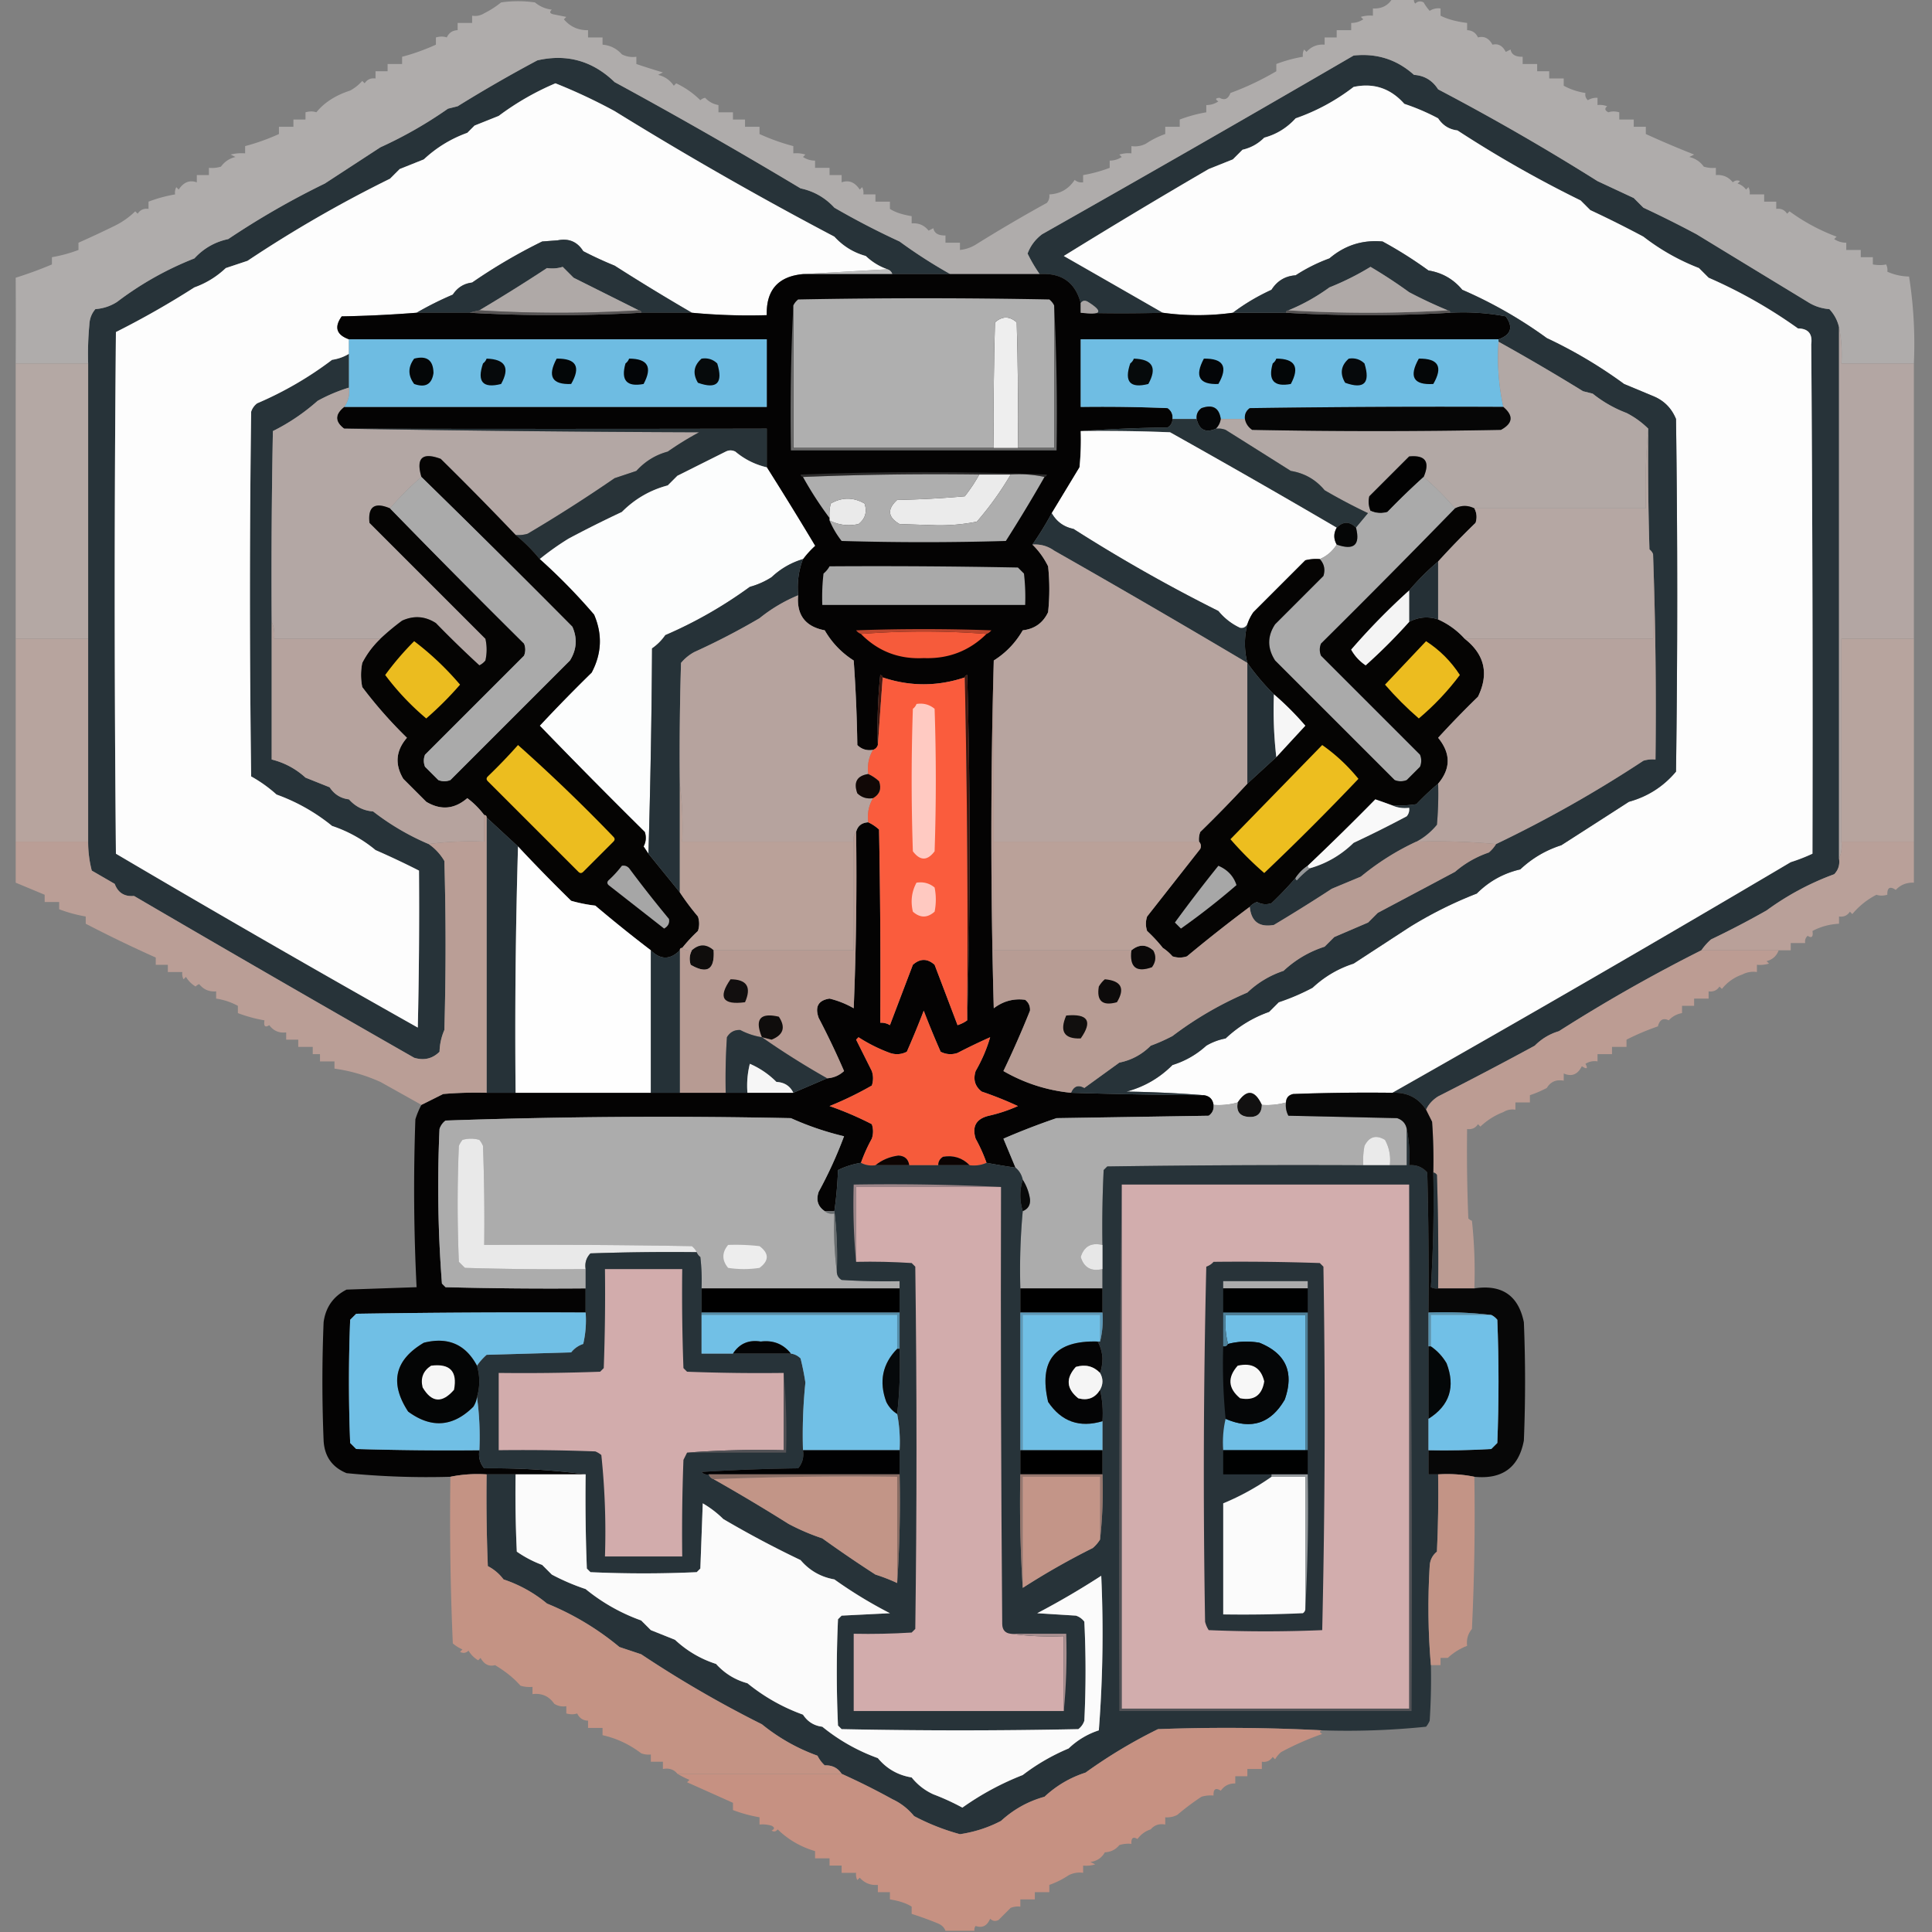 <?xml version="1.0" encoding="UTF-8"?><svg xmlns="http://www.w3.org/2000/svg" width="800" height="800" style="shape-rendering:geometricPrecision;text-rendering:geometricPrecision;image-rendering:optimizeQuality;fill-rule:evenodd;clip-rule:evenodd"><rect width="100%" height="100%" fill="#808080" stroke="none"/><path style="opacity:1" fill="#273339" d="M761.5 135.5v220c.396 2.544-.271 4.711-2 6.5a113.606 113.606 0 0 0-28 15 377.475 377.475 0 0 1-23 12 25.14 25.14 0 0 0-4 4.5 666.895 666.895 0 0 0-59 33.5c-3.81 1.13-7.143 3.13-10 6a1614.434 1614.434 0 0 1-40 21c-2.266 1.426-3.932 3.26-5 5.5-3.238-4.953-7.905-7.286-14-7a10126.277 10126.277 0 0 0 165-95.5 73.86 73.86 0 0 0 9-3.5c.167-70.334 0-140.667-.5-211 .564-4.29-1.269-6.457-5.5-6.5a203.265 203.265 0 0 0-37-21l-4-4a91.311 91.311 0 0 1-23-13 457.332 457.332 0 0 0-22-11l-4-4a483.026 483.026 0 0 1-51-29c-3.415-.406-6.082-2.072-8-5a90.401 90.401 0 0 0-14-6c-5.722-6.435-12.722-8.768-21-7-7.36 5.663-15.36 9.996-24 13-3.619 3.977-7.952 6.644-13 8-2.537 2.546-5.537 4.212-9 5l-4 4-10 4a2551.356 2551.356 0 0 0-60 36 22215.552 22215.552 0 0 1 41 23.5 575.213 575.213 0 0 1-34 0c8.557 1.124 9.557-.376 3-4.5-1.249-.74-2.249-.573-3 .5-2.272-8.582-7.938-12.582-17-12a63.385 63.385 0 0 1-5-8.5c1.175-3.19 3.175-5.857 6-8a12271.425 12271.425 0 0 0 129-74c9.584-1.031 17.918 1.636 25 8 4.302.286 7.635 2.286 10 6a974.743 974.743 0 0 1 66 38l15 7 4 4a457.332 457.332 0 0 1 22 11 29746.604 29746.604 0 0 0 46 28c2.71 1.747 5.71 2.747 9 3 2.04 2.185 3.374 4.685 4 7.5ZM393.5 113.5h-24c-.333-1-1-1.667-2-2-3.333-1.141-6.333-2.974-9-5.5-5.079-1.403-9.412-4.07-13-8a1516.16 1516.16 0 0 1-91-52A228.066 228.066 0 0 0 230 34.5 112.066 112.066 0 0 0 206.5 48l-10 4-3 3c-6.771 2.445-12.771 6.111-18 11l-10 4-4 4a520.666 520.666 0 0 0-59 34l-9 3c-3.796 3.592-8.13 6.259-13 8A361.546 361.546 0 0 1 48 137.5c-.667 72-.667 144 0 216a7214.146 7214.146 0 0 0 125 72c.5-21.664.667-43.331.5-65a340.197 340.197 0 0 0-18-8.5 55.63 55.63 0 0 0-18-10 78.488 78.488 0 0 0-23-13 56.965 56.965 0 0 0-10.5-7.5 5697.651 5697.651 0 0 1 0-151 6.978 6.978 0 0 1 2.5-3.5 146.497 146.497 0 0 0 31-18c2.56-.384 4.894-1.217 7-2.5v14a67.4 67.4 0 0 0-13 5.5c-5.669 5.02-11.836 9.187-18.5 12.5-.5 26.331-.667 52.665-.5 79v57c5.301 1.324 9.968 3.824 14 7.5l10 4c1.918 2.928 4.585 4.594 8 5 2.674 3.012 6.007 4.678 10 5a102.978 102.978 0 0 0 23 13.5c2.639 1.809 4.806 4.142 6.5 7 .667 23.333.667 46.667 0 70-1.232 2.8-1.899 5.8-2 9-2.909 2.894-6.409 3.727-10.5 2.5a13376.247 13376.247 0 0 1-116-67c-3.96.349-6.626-1.317-8-5l-9.5-5.5a47.181 47.181 0 0 1-1.5-12v-198c-.166-5.344 0-10.677.5-16 .093-2.507.926-4.674 2.5-6.5 3.29-.253 6.29-1.253 9-3a133.395 133.395 0 0 1 32-18c3.83-4.163 8.497-6.829 14-8a336.071 336.071 0 0 1 40-23l23-15a175.013 175.013 0 0 0 28-16l4-1a583.354 583.354 0 0 1 33-19c12.235-2.801 22.902.199 32 9a2084.03 2084.03 0 0 1 77 44c5.503 1.17 10.17 3.838 14 8a326.577 326.577 0 0 0 27 14 206.537 206.537 0 0 0 21 13.5Z"/><path style="opacity:1" fill="#afacab" d="M576.5-.5h9a2.429 2.429 0 0 0 .5 2c1.049-1.017 2.216-1.184 3.5-.5a20.495 20.495 0 0 0 2.5 3.5c1.356-.88 2.856-1.214 4.5-1v3c2.822 1.432 6.489 2.432 11 3v3c2.092.061 3.592 1.061 4.5 3 2.537-.677 4.537.323 6 3 2.361-.566 4.194.434 5.5 3l2-1c.35 2.067 2.017 3.067 5 3v3h6v3h5v3h6v3a27.247 27.247 0 0 0 9 3c-.219 1.175.114 2.175 1 3a6.846 6.846 0 0 1 4-1v3a8.435 8.435 0 0 1 4 .5c-1.154.914-.987 1.747.5 2.5 1.299-.466 2.799-.466 4.5 0v3h6v3h5v3a428.986 428.986 0 0 0 20 8.5l-2 1c2.522.61 4.522 1.943 6 4 1.634.493 3.301.66 5 .5v3c2.908-.238 5.242.762 7 3 .951-.826 1.951-.992 3-.5l-1 1a6.977 6.977 0 0 1 3.5 2.5l1-1c.483.948.649 1.948.5 3h6v3h5v3c1.951-.273 3.451.393 4.5 2l1-1c6 4.386 12.5 7.886 19.5 10.5l-1 1c1.525 1.009 3.192 1.509 5 1.5v3h6v3h5v3c2.041.354 3.874.354 5.5 0 .483.948.649 1.948.5 3 2.836 1.276 5.836 1.942 9 2 1.87 11.857 2.536 23.857 2 36h-30c.321-5.195-.013-10.195-1-15-.626-2.815-1.96-5.315-4-7.5-3.29-.253-6.29-1.253-9-3a29746.604 29746.604 0 0 1-46-28 457.332 457.332 0 0 0-22-11l-4-4-15-7a974.743 974.743 0 0 0-66-38c-2.365-3.714-5.698-5.714-10-6-7.082-6.364-15.416-9.031-25-8a12271.425 12271.425 0 0 1-129 74c-2.825 2.143-4.825 4.81-6 8a63.385 63.385 0 0 0 5 8.5h-37a206.537 206.537 0 0 1-21-13.5 326.577 326.577 0 0 1-27-14c-3.83-4.162-8.497-6.83-14-8a2084.03 2084.03 0 0 0-77-44c-9.098-8.801-19.765-11.801-32-9a583.354 583.354 0 0 0-33 19l-4 1a175.013 175.013 0 0 1-28 16l-23 15a336.071 336.071 0 0 0-40 23c-5.503 1.171-10.17 3.837-14 8a133.395 133.395 0 0 0-32 18c-2.71 1.747-5.71 2.747-9 3-1.574 1.826-2.407 3.993-2.5 6.5a128.43 128.43 0 0 0-.5 16h-30c.06-11.983.06-23.816 0-35.5a169.104 169.104 0 0 0 15-5.5v-3a58.967 58.967 0 0 0 11-3v-3a417.79 417.79 0 0 0 15-7 32.686 32.686 0 0 0 8.5-6l1 1c1.049-1.607 2.549-2.273 4.5-2v-3a59.029 59.029 0 0 1 11-3 4.932 4.932 0 0 1 .5-3l1 1c2.015-3.065 4.515-4.065 7.5-3v-3h5v-3c1.7.16 3.366-.007 5-.5 1.478-2.057 3.478-3.39 6-4l-2-1a18.436 18.436 0 0 1 6-.5v-3a87.51 87.51 0 0 0 14-5v-3h6v-3h5v-3c1.701-.466 3.201-.466 4.5 0 3.279-4.047 7.946-7.047 14-9a18.264 18.264 0 0 0 5-4l1 1c1.049-1.607 2.549-2.273 4.5-2v-3h5v-3h6v-3c4.612-1.195 9.279-2.862 14-5v-3c1.701-.466 3.201-.466 4.5 0 .908-1.939 2.408-2.939 4.5-3v-3h6v-3c1.788.285 3.455-.048 5-1a38.767 38.767 0 0 0 7-4.5 49.25 49.25 0 0 1 14 0c2.025 1.677 4.359 2.677 7 3-1.134 1.016-.801 1.683 1 2l5 1-1 1c2.622 3.073 5.955 4.573 10 4.5v3h6v3c3.191.262 5.858 1.596 8 4a9.864 9.864 0 0 0 6 1v3c3.58 1.22 7.247 2.386 11 3.5l-2 1c2.767.678 4.934 2.178 6.5 4.5l1-1c3.769 1.797 7.102 4.13 10 7a3.942 3.942 0 0 1 2-1c1.482 1.612 3.315 2.612 5.5 3v3h6v3h5v3h6v3a87.51 87.51 0 0 0 14 5v3c1.699-.16 3.366.007 5 .5l-1 1c1.525 1.009 3.192 1.509 5 1.5v3h6v3h5v3c2.985-1.065 5.485-.065 7.5 3l1-1c.483.948.649 1.948.5 3h5v3h6v3c2.133 1.386 5.133 2.386 9 3v3c2.908-.238 5.242.762 7 3l2-1c.35 2.067 2.017 3.067 5 3v3h6v3c2.516-.255 4.85-1.089 7-2.5a626.207 626.207 0 0 1 29-17c.837-1.011 1.17-2.178 1-3.5 4.493-.216 7.993-2.216 10.5-6 1.011.837 2.178 1.17 3.5 1v-3a59.031 59.031 0 0 0 11-3v-3c1.808.009 3.475-.491 5-1.5l-1-1a12.935 12.935 0 0 1 5-.5v-3a9.864 9.864 0 0 0 6-1 35.213 35.213 0 0 1 8-4v-3h6v-3a59.031 59.031 0 0 1 11-3v-3c1.808.009 3.475-.491 5-1.5-1.388-.89-1.222-1.39.5-1.5 2.071 1.167 3.571.5 4.5-2 6.434-2.343 12.767-5.343 19-9v-3a59.031 59.031 0 0 1 11-3 4.934 4.934 0 0 1 .5-3l1 1c1.995-2.247 4.495-3.247 7.5-3v-3h5v-3h6v-3c1.808.009 3.475-.491 5-1.5l-1-1a12.936 12.936 0 0 1 5-.5v-3c3.552.188 6.219-1.145 8-4Z"/><path style="opacity:1" fill="#fdfdfd" d="m367.5 111.5-35 2c-10.286.955-15.286 6.622-15 17a249.277 249.277 0 0 1-31-1 884.134 884.134 0 0 1-32-19.5 154.79 154.79 0 0 1-13-6c-2.435-3.89-5.935-5.39-10.5-4.5l-6.5.5a226.438 226.438 0 0 0-29 17c-3.415.406-6.082 2.072-8 5a136.068 136.068 0 0 0-15 7.5 514.115 514.115 0 0 1-31 1.5c-3.203 4.482-2.203 7.648 3 9.5v6c-2.106 1.283-4.44 2.116-7 2.5a146.497 146.497 0 0 1-31 18 6.978 6.978 0 0 0-2.5 3.5 5697.651 5697.651 0 0 0 0 151 56.965 56.965 0 0 1 10.5 7.5 78.488 78.488 0 0 1 23 13 55.63 55.63 0 0 1 18 10 340.197 340.197 0 0 1 18 8.5c.167 21.669 0 43.336-.5 65a7214.146 7214.146 0 0 1-125-72c-.667-72-.667-144 0-216A361.546 361.546 0 0 0 80.5 119c4.87-1.741 9.204-4.408 13-8l9-3a520.666 520.666 0 0 1 59-34l4-4 10-4c5.229-4.889 11.229-8.555 18-11l3-3 10-4A112.066 112.066 0 0 1 230 34.5 228.066 228.066 0 0 1 254.5 46a1516.16 1516.16 0 0 0 91 52c3.588 3.93 7.921 6.597 13 8 2.667 2.526 5.667 4.359 9 5.5ZM576.5 452.5a840.27 840.27 0 0 0-41 .5c-1.926.422-2.926 1.589-3 3.5-3.228.914-6.561 1.247-10 1-2.934-6.245-6.267-6.579-10-1-3.228.914-6.561 1.247-10 1-.333-2.333-1.667-3.667-4-4a506.426 506.426 0 0 0-32-1.5c7.301-1.961 13.634-5.628 19-11 5.243-1.623 9.91-4.289 14-8a24.569 24.569 0 0 1 8-3c5.277-4.963 11.277-8.629 18-11l4-4a90.42 90.42 0 0 0 14-6c4.933-4.604 10.6-7.938 17-10l23-15a169.642 169.642 0 0 1 28-14c5.057-5.063 11.057-8.396 18-10 4.952-4.639 10.619-7.973 17-10 9.313-5.969 18.646-11.969 28-18 7.819-2.16 14.319-6.327 19.5-12.5.667-48.667.667-97.333 0-146-1.859-4.526-5.026-7.692-9.5-9.5-4.04-1.69-8.04-3.357-12-5a193.115 193.115 0 0 0-32-19 182.852 182.852 0 0 0-35-20c-3.671-4.417-8.338-7.083-14-8a171.322 171.322 0 0 0-19-12c-8.302-.757-15.635 1.576-22 7a68.695 68.695 0 0 0-14 7c-4.302.286-7.635 2.286-10 6-5.765 2.632-11.098 5.799-16 9.5a105.651 105.651 0 0 1-29 0 22215.552 22215.552 0 0 0-41-23.5 2551.356 2551.356 0 0 1 60-36l10-4 4-4c3.463-.788 6.463-2.454 9-5 5.048-1.356 9.381-4.023 13-8 8.64-3.004 16.64-7.337 24-13 8.278-1.768 15.278.565 21 7a90.401 90.401 0 0 1 14 6c1.918 2.928 4.585 4.594 8 5a483.026 483.026 0 0 0 51 29l4 4a457.332 457.332 0 0 1 22 11 91.311 91.311 0 0 0 23 13l4 4a203.265 203.265 0 0 1 37 21c4.231.043 6.064 2.21 5.5 6.5.5 70.333.667 140.666.5 211a73.86 73.86 0 0 1-9 3.5 10126.277 10126.277 0 0 1-165 95.5Z"/><path style="opacity:1" fill="#273339" d="M286.5 129.5h-21c0-.667-.333-1-1-1l-27-13.5-4.5-4.5c-2.09.652-4.257.819-6.5.5a722.332 722.332 0 0 1-28 17.5 56.584 56.584 0 0 0-4 1h-22a136.068 136.068 0 0 1 15-7.5c1.918-2.928 4.585-4.594 8-5a226.438 226.438 0 0 1 29-17l6.5-.5c4.565-.89 8.065.61 10.5 4.5a154.79 154.79 0 0 0 13 6 884.134 884.134 0 0 0 32 19.5Z"/><path style="opacity:1" fill="#afa9a7" d="M264.5 128.5c-22 1.333-44 1.333-66 0a722.332 722.332 0 0 0 28-17.5c2.243.319 4.41.152 6.5-.5l4.5 4.5 27 13.5Z"/><path style="opacity:1" fill="#bdbdbd" d="M367.5 111.5c1 .333 1.667 1 2 2h-37l35-2Z"/><path style="opacity:.996" fill="#030202" d="M332.5 113.5h98c9.062-.582 14.728 3.418 17 12v4c11.152.335 22.485.335 34 0a105.651 105.651 0 0 0 29 0h22a578.644 578.644 0 0 0 68 0 94.81 94.81 0 0 1 23 1.5c3.203 4.482 2.203 7.648-3 9.5h-173v28c12.005-.167 24.005 0 36 .5 1.537 1.11 2.203 2.61 2 4.5-.011 1.517-.677 2.684-2 3.5a640.343 640.343 0 0 0-36 1.5 112.97 112.97 0 0 1-.5 15c-3.845 6.361-7.678 12.694-11.5 19a134.761 134.761 0 0 1-8 13c2.625 2.549 4.792 5.549 6.5 9a90.455 90.455 0 0 1 0 19c-2.103 4.434-5.603 6.934-10.5 7.5-2.997 5.189-6.997 9.356-12 12.5a2597.035 2597.035 0 0 0 0 144c3.909-2.966 8.242-4.133 13-3.5 1.444 1.126 2.11 2.626 2 4.5a413.04 413.04 0 0 1-11 25c8.709 5.014 18.043 8.014 28 9a2271.3 2271.3 0 0 0 55 1c2.333.333 3.667 1.667 4 4 .203 1.89-.463 3.39-2 4.5l-63 1a291.782 291.782 0 0 0-22 8.5c1.679 4.021 3.346 8.021 5 12a321.314 321.314 0 0 1-12-2 66.78 66.78 0 0 0-4.5-10c-1.58-5.096.254-8.263 5.5-9.5a63.372 63.372 0 0 0 12-4 149.218 149.218 0 0 0-15-6c-2.787-2.167-3.62-5.001-2.5-8.5 2.615-4.546 4.615-9.213 6-14a249.25 249.25 0 0 0-13.5 6.5c-2.402.814-4.735.647-7-.5a374.483 374.483 0 0 1-7-17 374.483 374.483 0 0 1-7 17c-2.265 1.147-4.598 1.314-7 .5a65.78 65.78 0 0 1-13-6.5l-1 1 6.5 13c.667 2 .667 4 0 6a141.575 141.575 0 0 1-17.5 8.5 136.8 136.8 0 0 1 17.5 7.5c.667 2 .667 4 0 6a66.78 66.78 0 0 0-4.5 10 33.485 33.485 0 0 0-9.5 3 165.187 165.187 0 0 1-1.5 17h-4c-2.832-1.907-3.666-4.573-2.5-8a177.107 177.107 0 0 0 10.5-23 122.375 122.375 0 0 1-22-7.5c-47.75-.99-95.417-.657-143 1a6.978 6.978 0 0 0-2.5 3.5 521.05 521.05 0 0 0 1 64l1.5 1.5c19.33.5 38.664.667 58 .5v10c-31.668-.167-63.335 0-95 .5l-2.5 2.5c-.667 17-.667 34 0 51l2.5 2.5c16.997.5 33.997.667 51 .5-.445 2.865.222 5.365 2 7.5 14.369-.153 28.369.68 42 2.5h-41c-5.195-.321-10.195.013-15 1a338.578 338.578 0 0 1-43-1.5c-5.987-2.462-9.154-6.962-9.5-13.5a600.2 600.2 0 0 1 0-49c.838-6.187 4.004-10.687 9.5-13.5l29-1a810.318 810.318 0 0 1-.5-69.5 33.052 33.052 0 0 1 2.5-6l9-4.5a162.597 162.597 0 0 1 18-.5h127a7454.95 7454.95 0 0 0 14-6c2.679-.173 5.013-1.173 7-3a331.675 331.675 0 0 0-10.5-22c-1.651-4.641-.151-7.307 4.5-8a38.14 38.14 0 0 1 10 4c1-24.324 1.333-48.658 1-73 .629-2.497 2.296-3.83 5-4 1.591.719 3.091 1.719 4.5 3 .5 26.665.667 53.331.5 80a6.846 6.846 0 0 1 4 1c3.155-8.315 6.322-16.648 9.5-25 3-2.667 6-2.667 9 0 3.178 8.352 6.345 16.685 9.5 25 1.526-.494 2.859-1.161 4-2a2561.098 2561.098 0 0 0 0-143c-.607.124-.94.457-1 1-11.39 3.787-22.724 3.787-34 0-.06-.543-.393-.876-1-1a211.151 211.151 0 0 0-1 29c-.333 1-1 1.667-2 2-2.579.417-4.746-.25-6.5-2a613.783 613.783 0 0 0-1.5-35c-5.01-3.177-9.01-7.344-12-12.5-8.035-1.533-11.702-6.367-11-14.5-.485-5.229.182-10.229 2-15a38.88 38.88 0 0 1 5-5.5 1523.087 1523.087 0 0 0-20-32.5v-16c-58.309.122-116.642.122-175 0-3.867-2.913-3.867-5.913 0-9h175v-28h-173c-5.203-1.852-6.203-5.018-3-9.5a514.115 514.115 0 0 0 31-1.5h22a630.782 630.782 0 0 0 71 0h21a249.277 249.277 0 0 0 31 1c-.286-10.378 4.714-16.045 15-17Z"/><path style="opacity:1" fill="#afafaf" d="M436.5 126.5v59h-15c.167-17.337 0-34.67-.5-52-3-2.667-6-2.667-9 0a1351.5 1351.5 0 0 0-.5 52h-83v-59c.453-.958 1.119-1.792 2-2.5 34.667-.667 69.333-.667 104 0 .881.708 1.547 1.542 2 2.5Z"/><path style="opacity:1" fill="#aaa5a4" d="M447.5 129.5v-4c.751-1.073 1.751-1.24 3-.5 6.557 4.124 5.557 5.624-3 4.5Z"/><path style="opacity:1" fill="#575454" d="M198.5 128.5c22 1.333 44 1.333 66 0 .667 0 1 .333 1 1a630.782 630.782 0 0 1-71 0 56.584 56.584 0 0 1 4-1ZM533.5 128.5c22 1.333 44 1.333 66 0 .667 0 1 .333 1 1a578.644 578.644 0 0 1-68 0c0-.667.333-1 1-1Z"/><path style="opacity:1" fill="#273339" d="M498.5 453.5a2271.3 2271.3 0 0 1-55-1c1.138-2.767 2.972-3.434 5.5-2l14.5-10.5c5.009-1.005 9.342-3.339 13-7a74.12 74.12 0 0 0 9-4 146.497 146.497 0 0 1 31-18c4.324-4.11 9.324-7.11 15-9 4.933-4.604 10.6-7.938 17-10l4-4 14-6 4-4 32-17c4.117-3.541 8.784-6.208 14-8a14.698 14.698 0 0 0 3-3.5 515.876 515.876 0 0 0 61-34.5 12.93 12.93 0 0 1 5-.5c.331-28.505-.002-56.838-1-85-.283-.789-.783-1.456-1.5-2-.5-16.663-.667-33.33-.5-50a35.926 35.926 0 0 0-9-6.5 51.42 51.42 0 0 1-14-8l-4-1a887.985 887.985 0 0 0-35-20.5v-1c5.203-1.852 6.203-5.018 3-9.5a94.81 94.81 0 0 0-23-1.5c0-.667-.333-1-1-1a189.117 189.117 0 0 1-16-7.5 202.24 202.24 0 0 0-16-10.5 112.253 112.253 0 0 1-17 8.5c-5.365 3.901-11.031 7.067-17 9.5-.667 0-1 .333-1 1h-22c4.902-3.701 10.235-6.868 16-9.5 2.365-3.714 5.698-5.714 10-6a68.695 68.695 0 0 1 14-7c6.365-5.424 13.698-7.757 22-7a171.322 171.322 0 0 1 19 12c5.662.917 10.329 3.583 14 8a182.852 182.852 0 0 1 35 20 193.115 193.115 0 0 1 32 19c3.96 1.643 7.96 3.31 12 5 4.474 1.808 7.641 4.974 9.5 9.5.667 48.667.667 97.333 0 146-5.181 6.173-11.681 10.34-19.5 12.5a12318.477 12318.477 0 0 1-28 18c-6.381 2.027-12.048 5.361-17 10-6.943 1.604-12.943 4.937-18 10a169.642 169.642 0 0 0-28 14l-23 15c-6.4 2.062-12.067 5.396-17 10a90.42 90.42 0 0 1-14 6l-4 4c-6.723 2.371-12.723 6.037-18 11a24.569 24.569 0 0 0-8 3c-4.09 3.711-8.757 6.377-14 8-5.366 5.372-11.699 9.039-19 11 10.841.17 21.508.67 32 1.5Z"/><path style="opacity:1" fill="#afa9a7" d="M599.5 128.5c-22 1.333-44 1.333-66 0 5.969-2.433 11.635-5.599 17-9.5a112.253 112.253 0 0 0 17-8.5 202.24 202.24 0 0 1 16 10.5 189.117 189.117 0 0 0 16 7.5Z"/><path style="opacity:1" fill="#6ebce2" d="M144.5 140.5h173v28h-175c1.702-2.3 2.368-4.967 2-8v-20Z"/><path style="opacity:1" fill="#6fbde3" d="M620.5 140.5v1c-.595 9.265.072 18.265 2 27a5509.9 5509.9 0 0 0-105 .5c-1.537 1.11-2.203 2.61-2 4.5h-10c-.674-4.651-3.341-6.151-8-4.5-1.537 1.11-2.203 2.61-2 4.5h-10c.203-1.89-.463-3.39-2-4.5a647.854 647.854 0 0 0-36-.5v-28h173Z"/><path style="opacity:1" fill="#040607" d="M171.5 148.5c5.268-1.361 7.934.639 8 6-.693 4.651-3.359 6.151-8 4.5-2.62-3.498-2.62-6.998 0-10.5Z"/><path style="opacity:1" fill="#06090b" d="M201.5 148.5c7.741.238 9.741 3.738 6 10.5-7.575 1.921-10.075-.912-7.5-8.5.717-.544 1.217-1.211 1.5-2Z"/><path style="opacity:1" fill="#030607" d="M230.5 148.5c8.118-.118 10.118 3.382 6 10.5-7.932.326-9.932-3.174-6-10.5Z"/><path style="opacity:1" fill="#030507" d="M260.5 148.5c7.757.003 9.757 3.503 6 10.5-7.005 1.324-9.505-1.51-7.5-8.5.717-.544 1.217-1.211 1.5-2Z"/><path style="opacity:1" fill="#060a0b" d="M290.5 148.5c2.544-.396 4.711.271 6.5 2 2.518 8.15-.149 10.817-8 8-2.271-3.803-1.771-7.137 1.5-10ZM469.5 148.5c7.741.238 9.741 3.738 6 10.5-7.575 1.921-10.075-.912-7.5-8.5.717-.544 1.217-1.211 1.5-2Z"/><path style="opacity:1" fill="#030507" d="M498.5 148.5c8.118-.118 10.118 3.382 6 10.5-7.932.326-9.932-3.174-6-10.5Z"/><path style="opacity:1" fill="#030607" d="M528.5 148.5c7.757.003 9.757 3.503 6 10.5-7.005 1.324-9.505-1.51-7.5-8.5.717-.544 1.217-1.211 1.5-2Z"/><path style="opacity:1" fill="#06090b" d="M558.5 148.5c2.544-.396 4.711.271 6.5 2 2.518 8.15-.149 10.817-8 8-2.271-3.803-1.771-7.137 1.5-10Z"/><path style="opacity:1" fill="#040607" d="M587.5 148.5c8.118-.118 10.118 3.382 6 10.5-8.219.505-10.219-2.995-6-10.5Z"/><path style="opacity:1" fill="#b2a8a5" d="M620.5 141.5a887.985 887.985 0 0 1 35 20.5l4 1a51.42 51.42 0 0 0 14 8 35.926 35.926 0 0 1 9 6.5c-.995 10.821-1.328 21.821-1 33h-71c-2.667-1.333-5.333-1.333-8 0-4-4.667-8.333-9-13-13 2.72-6.313.72-9.146-6-8.5L567 205.5c-.49 2.045-.323 4.045.5 6 0 .667-.333 1-1 1a238.492 238.492 0 0 1-18-9.5c-3.671-4.417-8.338-7.083-14-8a10892.14 10892.14 0 0 0-27-17 8.43 8.43 0 0 0-4-.5c1.1-1.105 1.767-2.438 2-4h10c.359 1.871 1.359 3.371 3 4.5 34.333.667 68.667.667 103 0 4.966-2.693 5.299-5.859 1-9.5-1.928-8.735-2.595-17.735-2-27Z"/><path style="opacity:1" fill="#b3a7a4" d="M144.5 160.5c.368 3.033-.298 5.7-2 8-3.867 3.087-3.867 6.087 0 9 48.832.833 97.832 1.333 147 1.5a129.073 129.073 0 0 0-13 8c-5.048 1.356-9.381 4.023-13 8l-9 3a618.976 618.976 0 0 1-36 23 12.93 12.93 0 0 1-5 .5 1376.221 1376.221 0 0 0-31-31.5c-7.651-2.85-10.318-.35-8 7.5-4.667 4-9 8.333-13 13-6.393-2.719-9.226-.719-8.5 6l48 48c.667 3 .667 6 0 9a7.248 7.248 0 0 1-2.5 2 445.01 445.01 0 0 1-18-17.5c-4.476-2.877-9.143-3.21-14-1a98.521 98.521 0 0 0-9 7.5h-44c.302-2.559-.032-4.893-1-7-.167-26.335 0-52.669.5-79 6.664-3.313 12.831-7.48 18.5-12.5a67.4 67.4 0 0 1 13-5.5Z"/><path style="opacity:1" fill="#040506" d="M505.5 173.5c-.233 1.562-.9 2.895-2 4-4.263 1.868-6.93.535-8-4-.203-1.89.463-3.39 2-4.5 4.659-1.651 7.326-.151 8 4.5Z"/><path style="opacity:1" fill="#060606" d="M622.5 168.5c4.299 3.641 3.966 6.807-1 9.5-34.333.667-68.667.667-103 0-1.641-1.129-2.641-2.629-3-4.5-.203-1.89.463-3.39 2-4.5a5509.9 5509.9 0 0 1 105-.5Z"/><path style="opacity:1" fill="#283439" d="M485.5 173.5h10c1.07 4.535 3.737 5.868 8 4a8.43 8.43 0 0 1 4 .5c8.98 5.636 17.98 11.302 27 17 5.662.917 10.329 3.583 14 8a238.492 238.492 0 0 0 18 9.5l-5 6c-2.667-2.667-5.333-2.667-8 0a4162.965 4162.965 0 0 0-69-39.5 684.346 684.346 0 0 0-37-.5 640.343 640.343 0 0 1 36-1.5c1.323-.816 1.989-1.983 2-3.5Z"/><path style="opacity:1" fill="#283338" d="M142.5 177.5c58.358.122 116.691.122 175 0v16c-4.844-1.129-9.177-3.296-13-6.5-1.333-.667-2.667-.667-4 0l-20 10-4 4c-7.273 1.918-13.607 5.585-19 11a478.277 478.277 0 0 0-22 11 111.955 111.955 0 0 0-12 8.5c-3-3.667-6.333-7-10-10a12.93 12.93 0 0 0 5-.5 618.976 618.976 0 0 0 36-23l9-3c3.619-3.977 7.952-6.644 13-8a129.073 129.073 0 0 1 13-8c-49.168-.167-98.168-.667-147-1.5Z"/><path style="opacity:1" fill="#fdfdfd" d="M447.5 178.5c12.338-.167 24.671 0 37 .5a4162.965 4162.965 0 0 1 69 39.5c-1.333 2.333-1.333 4.667 0 7-1.739 2.743-4.073 4.743-7 6a18.453 18.453 0 0 0-6 .5L519 253.5a19.177 19.177 0 0 0-2.5 5c-.712 1.239-1.712 1.739-3 1.5-3.492-1.624-6.492-3.958-9-7a663.074 663.074 0 0 1-60-34c-3.969-.8-6.969-2.966-9-6.5 3.822-6.306 7.655-12.639 11.5-19 .499-4.989.666-9.989.5-15Z"/><path style="opacity:1" fill="#6a6a6a" d="M328.5 126.5v59h108v-59a900.97 900.97 0 0 1 1 60h-110a900.97 900.97 0 0 1 1-60Z"/><path style="opacity:1" fill="#eee" d="M421.5 185.5h-10c-.167-17.337 0-34.67.5-52 3-2.667 6-2.667 9 0 .5 17.33.667 34.663.5 52Z"/><path style="opacity:1" fill="#fcfdfd" d="M317.5 193.5a1523.087 1523.087 0 0 1 20 32.5 38.88 38.88 0 0 0-5 5.5c-4.925 1.48-9.259 3.98-13 7.5a32.449 32.449 0 0 1-9 4c-10.981 8.007-22.648 14.674-35 20-1.5 2.167-3.333 4-5.5 5.5a3596.397 3596.397 0 0 1-1.5 85 185.977 185.977 0 0 0-2-3c1.02-1.932 1.187-3.932.5-6a2704.44 2704.44 0 0 1-43.5-44 667.23 667.23 0 0 1 21.5-22c4.171-7.871 4.504-15.871 1-24a244.438 244.438 0 0 0-22.5-23 111.955 111.955 0 0 1 12-8.5 478.277 478.277 0 0 1 22-11c5.393-5.415 11.727-9.082 19-11l4-4 20-10c1.333-.667 2.667-.667 4 0 3.823 3.204 8.156 5.371 13 6.5Z"/><path style="opacity:1" fill="#050403" d="M213.5 221.5c3.667 3 7 6.333 10 10a244.438 244.438 0 0 1 22.5 23c3.504 8.129 3.171 16.129-1 24a667.23 667.23 0 0 0-21.5 22 2704.44 2704.44 0 0 0 43.5 44c.687 2.068.52 4.068-.5 6a185.977 185.977 0 0 1 2 3l13 16a105.353 105.353 0 0 0 7.5 10c.667 2 .667 4 0 6a63.707 63.707 0 0 0-6.5 7c-.667 0-1 .333-1 1-4 4-8 4-12 0a573.94 573.94 0 0 1-23-18.5 62.644 62.644 0 0 1-10-2 696.251 696.251 0 0 1-22-22.5c-4.307-3.972-8.641-7.972-13-12 0-.667-.333-1-1-1a34.807 34.807 0 0 0-7-7c-5.319 4.594-10.985 5.094-17 1.5l-9.5-9.5c-3.594-6.015-3.094-11.681 1.5-17a183.39 183.39 0 0 1-18.5-21 25.238 25.238 0 0 1 0-10 37.037 37.037 0 0 1 7.5-10 98.521 98.521 0 0 1 9-7.5c4.857-2.21 9.524-1.877 14 1a445.01 445.01 0 0 0 18 17.5 7.248 7.248 0 0 0 2.5-2c.667-3 .667-6 0-9l-48-48c-.726-6.719 2.107-8.719 8.5-6a4382.789 4382.789 0 0 0 55.5 56c.667 1.667.667 3.333 0 5l-41 41c-.667 1.667-.667 3.333 0 5l5.5 5.5c1.667.667 3.333.667 5 0l49.5-49.5c2.814-4.506 3.147-9.173 1-14a5473.064 5473.064 0 0 0-62.5-62c-2.318-7.85.349-10.35 8-7.5a1376.221 1376.221 0 0 1 31 31.5Z"/><path style="opacity:1" fill="#020202" d="M589.5 197.5a305.702 305.702 0 0 0-15 14.5c-2.429.703-4.762.537-7-.5-.823-1.955-.99-3.955-.5-6l16.5-16.5c6.72-.646 8.72 2.187 6 8.5Z"/><path style="opacity:1" fill="#2d2c2c" d="M432.5 197.5c-4.47-.986-9.137-1.319-14-1h-13c-24.506-.331-48.839.002-73 1-.543-.06-.876-.393-1-1 34-1.333 68-1.333 102 0-.124.607-.457.94-1 1Z"/><path style="opacity:1" fill="#aeaeae" d="M405.5 196.5a67.904 67.904 0 0 1-6 9 394.281 394.281 0 0 1-28 1.5c-4.229 3.843-3.895 7.177 1 10l15 .5a77.54 77.54 0 0 0 17-1.5 130.807 130.807 0 0 0 14-19.5c4.863-.319 9.53.014 14 1a633.944 633.944 0 0 1-16 26.5c-22.667.667-45.333.667-68 0a36.427 36.427 0 0 1-5-8.5c3.738 1.917 7.738 2.417 12 1.5 2.787-2.167 3.62-5.001 2.5-8.5-4.667-2.667-9.333-2.667-14 0a18.453 18.453 0 0 0-.5 6 148.44 148.44 0 0 1-11-17 1332.468 1332.468 0 0 1 73-1Z"/><path style="opacity:1" fill="#ebebeb" d="M405.5 196.5h13a130.807 130.807 0 0 1-14 19.5 77.54 77.54 0 0 1-17 1.5l-15-.5c-4.895-2.823-5.229-6.157-1-10a394.281 394.281 0 0 0 28-1.5 67.904 67.904 0 0 0 6-9Z"/><path style="opacity:1" fill="#aaa" d="M174.5 197.5a5473.064 5473.064 0 0 1 62.5 62c2.147 4.827 1.814 9.494-1 14L186.5 323c-1.667.667-3.333.667-5 0l-5.5-5.5c-.667-1.667-.667-3.333 0-5l41-41c.667-1.667.667-3.333 0-5a4382.789 4382.789 0 0 1-55.5-56c4-4.667 8.333-9 13-13ZM589.5 197.5c4.667 4 9 8.333 13 13a4382.789 4382.789 0 0 1-55.5 56c-.667 1.667-.667 3.333 0 5l41 41c.667 1.667.667 3.333 0 5l-5.5 5.5c-1.667.667-3.333.667-5 0L528 273.5c-3.265-5.067-3.265-10.067 0-15l20-20c.833-2.671.333-5.004-1.5-7 2.927-1.257 5.261-3.257 7-6 7.152 2.509 9.819.176 8-7l5-6c.667 0 1-.333 1-1 2.238 1.037 4.571 1.203 7 .5a305.702 305.702 0 0 1 15-14.5Z"/><path style="opacity:1" fill="#eaeaea" d="M343.5 215.5v-1a18.453 18.453 0 0 1 .5-6c4.667-2.667 9.333-2.667 14 0 1.12 3.499.287 6.333-2.5 8.5-4.262.917-8.262.417-12-1.5Z"/><path style="opacity:1" fill="#050403" d="M610.5 210.5c1.011 1.902 1.178 3.902.5 6a348.625 348.625 0 0 0-15.5 16 102.102 102.102 0 0 0-12 12 277.622 277.622 0 0 0-24 24.5c1.463 2.631 3.463 4.798 6 6.5a229.508 229.508 0 0 0 18-18c3.892-2.034 7.892-2.367 12-1a32.647 32.647 0 0 1 11 8c8.285 6.514 10.119 14.514 5.5 24a395.674 395.674 0 0 0-16.5 17c5.273 6.438 5.273 12.771 0 19a107.125 107.125 0 0 0-9 8.5c-3.317.498-6.65.665-10 .5a276.35 276.35 0 0 0-7-2.5 1084.999 1084.999 0 0 1-28 27.5c-2 1.333-3.667 3-5 5a146.475 146.475 0 0 1-10 10.5c-2.068.687-4.068.52-6-.5-1.239.442-2.239 1.109-3 2a630.73 630.73 0 0 0-26 20.5c-2 .667-4 .667-6 0a19.552 19.552 0 0 0-4-3.5 63.707 63.707 0 0 0-6.5-7c-.667-2-.667-4 0-6l22-28c.47-1.077.303-2.077-.5-3a8.43 8.43 0 0 1 .5-4 548.441 548.441 0 0 0 19.5-20c4.026-3.695 8.026-7.362 12-11 3.978-4.313 7.978-8.646 12-13a119.617 119.617 0 0 0-13-13 100.329 100.329 0 0 1-11-13c-1.333-5.333-1.333-10.667 0-16a19.177 19.177 0 0 1 2.5-5l21.5-21.5a18.453 18.453 0 0 1 6-.5c1.833 1.996 2.333 4.329 1.5 7l-20 20c-3.265 4.933-3.265 9.933 0 15l49.5 49.5c1.667.667 3.333.667 5 0l5.5-5.5c.667-1.667.667-3.333 0-5l-41-41c-.667-1.667-.667-3.333 0-5a4382.789 4382.789 0 0 0 55.5-56c2.667-1.333 5.333-1.333 8 0Z"/><path style="opacity:1" fill="#273339" d="M435.5 212.5c2.031 3.534 5.031 5.7 9 6.5a663.074 663.074 0 0 0 60 34c2.508 3.042 5.508 5.376 9 7 1.288.239 2.288-.261 3-1.5-1.333 5.333-1.333 10.667 0 16a4773.335 4773.335 0 0 0-80-46.5c-2.671-1.903-5.671-2.736-9-2.5a134.761 134.761 0 0 0 8-13Z"/><path style="opacity:1" fill="#050606" d="M561.5 218.5c1.819 7.176-.848 9.509-8 7-1.333-2.333-1.333-4.667 0-7 2.667-2.667 5.333-2.667 8 0Z"/><path style="opacity:1" fill="#263238" d="M332.5 231.5c-1.818 4.771-2.485 9.771-2 15a64.883 64.883 0 0 0-16 9.5 291.997 291.997 0 0 1-27 14 18.778 18.778 0 0 0-5.5 4.5c-.5 16.663-.667 33.33-.5 50v45l-13-16a3596.397 3596.397 0 0 0 1.5-85c2.167-1.5 4-3.333 5.5-5.5 12.352-5.326 24.019-11.993 35-20a32.449 32.449 0 0 0 9-4c3.741-3.52 8.075-6.02 13-7.5Z"/><path style="opacity:1" fill="#253036" d="M595.5 232.5v24c-4.108-1.367-8.108-1.034-12 1v-13a102.102 102.102 0 0 1 12-12Z"/><path style="opacity:1" fill="#b4a8a4" d="M6.5 150.5h30v114h-30v-114Z"/><path style="opacity:1" fill="#b5a7a3" d="M682.5 177.5c-.167 16.67 0 33.337.5 50 .717.544 1.217 1.211 1.5 2v35h-78a32.647 32.647 0 0 0-11-8v-24a348.625 348.625 0 0 1 15.5-16c.678-2.098.511-4.098-.5-6h71c-.328-11.179.005-22.179 1-33Z"/><path style="opacity:1" fill="#b3a6a3" d="M761.5 135.5c.987 4.805 1.321 9.805 1 15h30v114h-30v84c.302 2.559-.032 4.893-1 7v-220Z"/><path style="opacity:1" fill="#a9a9a9" d="M343.5 234.5c26.002-.167 52.002 0 78 .5l2.5 2.5c.499 4.321.666 8.654.5 13h-84a84.902 84.902 0 0 1 .5-13 10.515 10.515 0 0 0 2.5-3Z"/><path style="opacity:1" fill="#f4f4f4" d="M583.5 244.5v13a229.508 229.508 0 0 1-18 18c-2.537-1.702-4.537-3.869-6-6.5a277.622 277.622 0 0 1 24-24.5Z"/><path style="opacity:1" fill="#bb452d" d="M408.5 262.5a338.584 338.584 0 0 0-52 0c-.789-.283-1.456-.783-2-1.5a783.858 783.858 0 0 1 56 0c-.544.717-1.211 1.217-2 1.5Z"/><path style="opacity:1" fill="#f65b3b" d="M408.5 262.5c-7.155 7.055-15.821 10.388-26 10-10.239.539-18.906-2.794-26-10a338.584 338.584 0 0 1 52 0Z"/><path style="opacity:1" fill="#b7a49e" d="M6.5 264.5h30v84h-30v-84Z"/><path style="opacity:1" fill="#b6a39e" d="M112.5 257.5c.968 2.107 1.302 4.441 1 7h44a37.037 37.037 0 0 0-7.5 10 25.238 25.238 0 0 0 0 10 183.39 183.39 0 0 0 18.5 21c-4.594 5.319-5.094 10.985-1.5 17l9.5 9.5c6.015 3.594 11.681 3.094 17-1.5a34.807 34.807 0 0 1 7 7v11c-7.852-.325-15.518.008-23 1a102.978 102.978 0 0 1-23-13.5c-3.993-.322-7.326-1.988-10-5-3.415-.406-6.082-2.072-8-5l-10-4c-4.032-3.676-8.699-6.176-14-7.5v-57ZM330.5 246.5c-.702 8.133 2.965 12.967 11 14.5 2.99 5.156 6.99 9.323 12 12.5a613.783 613.783 0 0 1 1.5 35c1.754 1.75 3.921 2.417 6.5 2-1.773 2.988-2.44 6.321-2 10-4.651.74-6.151 3.406-4.5 8 1.789 1.729 3.956 2.396 6.5 2-1.773 2.988-2.44 6.321-2 10-2.704.17-4.371 1.503-5 4-.934 1.068-1.268 2.401-1 4h-71c.326-8.184-.008-16.184-1-24-.167-16.67 0-33.337.5-50a18.778 18.778 0 0 1 5.5-4.5 291.997 291.997 0 0 0 27-14 64.883 64.883 0 0 1 16-9.5Z"/><path style="opacity:1" fill="#b7a49f" d="M427.5 225.5c3.329-.236 6.329.597 9 2.5a4773.335 4773.335 0 0 1 80 46.5v50a548.441 548.441 0 0 1-19.5 20 8.43 8.43 0 0 0-.5 4h-85v-75c5.003-3.144 9.003-7.311 12-12.5 4.897-.566 8.397-3.066 10.5-7.5a90.455 90.455 0 0 0 0-19c-1.708-3.451-3.875-6.451-6.5-9Z"/><path style="opacity:1" fill="#b6a39e" d="M684.5 229.5a1807.264 1807.264 0 0 1 1 85 12.93 12.93 0 0 0-5 .5 515.876 515.876 0 0 1-61 34.5c-10.821-.995-21.821-1.328-33-1 3.225-1.713 6.059-4.046 8.5-7 .499-5.657.666-11.324.5-17 5.273-6.229 5.273-12.562 0-19a395.674 395.674 0 0 1 16.5-17c4.619-9.486 2.785-17.486-5.5-24h78v-35Z"/><path style="opacity:1" fill="#b7a49e" d="M792.5 264.5v84h-30v-84h30Z"/><path style="opacity:1" fill="#ebbc1f" d="M171.5 265.5c6.923 5.253 13.257 11.253 19 18-4.333 5-9 9.667-14 14-6.4-5.397-12.067-11.397-17-18a118.753 118.753 0 0 1 12-14Z"/><path style="opacity:1" fill="#ecbc1f" d="M590.5 265.5c5.653 3.653 10.32 8.32 14 14-4.933 6.603-10.6 12.603-17 18-5-4.333-9.667-9-14-14 5.688-6.02 11.355-12.02 17-18Z"/><path style="opacity:1" fill="#253137" d="M516.5 274.5a100.329 100.329 0 0 0 11 13c-.326 8.849.007 17.516 1 26-3.974 3.638-7.974 7.305-12 11v-50Z"/><path style="opacity:1" fill="#421810" d="m365.5 280.5-2 28c-.332-9.69.002-19.356 1-29 .607.124.94.457 1 1Z"/><path style="opacity:1" fill="#fa5c3d" d="M365.5 280.5c11.276 3.787 22.61 3.787 34 0a5041.406 5041.406 0 0 1 1 142c-1.141.839-2.474 1.506-4 2-3.155-8.315-6.322-16.648-9.5-25-3-2.667-6-2.667-9 0-3.178 8.352-6.345 16.685-9.5 25a6.846 6.846 0 0 0-4-1c.167-26.669 0-53.335-.5-80-1.409-1.281-2.909-2.281-4.5-3-.44-3.679.227-7.012 2-10 2.754-1.553 3.587-3.886 2.5-7-1.409-1.281-2.909-2.281-4.5-3-.44-3.679.227-7.012 2-10 1-.333 1.667-1 2-2l2-28Z"/><path style="opacity:1" fill="#3f170f" d="M399.5 280.5c.06-.543.393-.876 1-1a2561.098 2561.098 0 0 1 0 143c.332-47.503-.001-94.836-1-142Z"/><path style="opacity:1" fill="#f6f6f6" d="M527.5 287.5a119.617 119.617 0 0 1 13 13c-4.022 4.354-8.022 8.687-12 13-.993-8.484-1.326-17.151-1-26Z"/><path style="opacity:1" fill="#ffcac2" d="M379.5 291.5c2.865-.445 5.365.222 7.5 2a870.065 870.065 0 0 1 0 59c-3 4-6 4-9 0a870.065 870.065 0 0 1 0-59c.717-.544 1.217-1.211 1.5-2Z"/><path style="opacity:1" fill="#ecbd1f" d="M214.5 308.5a704.007 704.007 0 0 1 39.5 38c.667.667.667 1.333 0 2L241.5 361c-.667.667-1.333.667-2 0L202 323.5c-.667-.667-.667-1.333 0-2a228.344 228.344 0 0 0 12.5-13Z"/><path style="opacity:1" fill="#edbe1f" d="M547.5 308.5c5.588 3.917 10.588 8.584 15 14a1076.763 1076.763 0 0 1-39 39c-5-4.333-9.667-9-14-14l38-39Z"/><path style="opacity:1" fill="#110806" d="M359.5 320.5c1.591.719 3.091 1.719 4.5 3 1.087 3.114.254 5.447-2.5 7-2.544.396-4.711-.271-6.5-2-1.651-4.594-.151-7.26 4.5-8Z"/><path style="opacity:1" fill="#baa199" d="M281.5 324.5c.992 7.816 1.326 15.816 1 24h71v45h-58c-3-2.667-6-2.667-9 0-1.599.268-2.932-.066-4-1a63.707 63.707 0 0 1 6.5-7c.667-2 .667-4 0-6a105.353 105.353 0 0 1-7.5-10v-45Z"/><path style="opacity:1" fill="#273339" d="M595.5 324.5a145.053 145.053 0 0 1-.5 17c-2.441 2.954-5.275 5.287-8.5 7-8.225 3.815-15.892 8.648-23 14.5l-12 5a716.465 716.465 0 0 1-24 15c-6.08 1.08-9.414-1.42-10-7.5.761-.891 1.761-1.558 3-2 1.932 1.02 3.932 1.187 6 .5a146.475 146.475 0 0 0 10-10.5c-.065.438.101.772.5 1a37.84 37.84 0 0 1 5.5-5c6.818-1.961 12.818-5.461 18-10.5a478.277 478.277 0 0 0 22-11c.837-1.011 1.17-2.178 1-3.5-2.559.302-4.893-.032-7-1 3.35.165 6.683-.002 10-.5a107.125 107.125 0 0 1 9-8.5Z"/><path style="opacity:1" fill="#f9f9f9" d="M576.5 333.5c2.107.968 4.441 1.302 7 1 .17 1.322-.163 2.489-1 3.5a478.277 478.277 0 0 1-22 11c-5.182 5.039-11.182 8.539-18 10.5-.667 0-1-.333-1-1a1084.999 1084.999 0 0 0 28-27.5 276.35 276.35 0 0 1 7 2.5Z"/><path style="opacity:1" fill="#263238" d="M201.5 338.5c4.359 4.028 8.693 8.028 13 12a2601.572 2601.572 0 0 0-1 102h-12v-114Z"/><path style="opacity:1" fill="#b9a099" d="M762.5 348.5h30v17c-3.013-.128-5.513.872-7.5 3-2.411-1.653-3.578-.987-3.5 2-1.701.466-3.201.466-4.5 0-3.844 1.975-7.177 4.642-10 8l-1-1c-1.049 1.607-2.549 2.273-4.5 2v3c-3.937.204-7.604 1.204-11 3 .381 2.442-.286 3.109-2 2-.886.825-1.219 1.825-1 3h-6v3h-37a25.14 25.14 0 0 1 4-4.5 377.475 377.475 0 0 0 23-12 113.606 113.606 0 0 1 28-15c1.729-1.789 2.396-3.956 2-6.5.968-2.107 1.302-4.441 1-7Z"/><path style="opacity:1" fill="#fefefe" d="M214.5 350.5a696.251 696.251 0 0 0 22 22.5 62.644 62.644 0 0 0 10 2 573.94 573.94 0 0 0 23 18.5v59h-56c-.332-34.171.002-68.171 1-102Z"/><path style="opacity:1" fill="#a6a6a6" d="M257.5 358.5c1.175-.219 2.175.114 3 1a497.156 497.156 0 0 0 16.5 21c.345 1.701-.322 3.034-2 4l-23-18c-.667-.667-.667-1.333 0-2a46.081 46.081 0 0 0 5.5-6Z"/><path style="opacity:1" fill="#ffc9c1" d="M379.5 365.5c2.865-.445 5.365.222 7.5 2a25.238 25.238 0 0 1 0 10c-3 2.667-6 2.667-9 0-1.006-4.302-.506-8.302 1.5-12Z"/><path style="opacity:1" fill="#0f0d0c" d="M295.5 393.5c.502 7.986-2.665 9.986-9.5 6-.678-2.098-.511-4.098.5-6 3-2.667 6-2.667 9 0Z"/><path style="opacity:1" fill="#b79b93" d="M354.5 344.5c.333 24.342 0 48.676-1 73a38.14 38.14 0 0 0-10-4c-4.651.693-6.151 3.359-4.5 8a331.675 331.675 0 0 1 10.5 22c-1.987 1.827-4.321 2.827-7 3a331.102 331.102 0 0 1-27-17 29.312 29.312 0 0 1-9-3c-2.412-.094-4.245.906-5.5 3-.5 7.659-.666 15.326-.5 23h-19v-59c0-.667.333-1 1-1 1.068.934 2.401 1.268 4 1-1.011 1.902-1.178 3.902-.5 6 6.835 3.986 10.002 1.986 9.5-6h58v-45c-.268-1.599.066-2.932 1-4Z"/><path style="opacity:1" fill="#b79c94" d="M411.5 273.5v120h57c-.852 6.988 1.981 9.322 8.5 7 1.664-2.286 1.83-4.619.5-7 1.599.268 2.932-.066 4-1a19.552 19.552 0 0 1 4 3.5c2 .667 4 .667 6 0a630.73 630.73 0 0 1 26-20.5c.586 6.08 3.92 8.58 10 7.5a716.465 716.465 0 0 0 24-15l12-5c7.108-5.852 14.775-10.685 23-14.5 11.179-.328 22.179.005 33 1a14.698 14.698 0 0 1-3 3.5c-5.216 1.792-9.883 4.459-14 8l-32 17-4 4-14 6-4 4c-6.4 2.062-12.067 5.396-17 10-5.676 1.89-10.676 4.89-15 9a146.497 146.497 0 0 0-31 18 74.12 74.12 0 0 1-9 4c-3.658 3.661-7.991 5.995-13 7L449 450.5c-2.528-1.434-4.362-.767-5.5 2-9.957-.986-19.291-3.986-28-9a413.04 413.04 0 0 0 11-25c.11-1.874-.556-3.374-2-4.5-4.758-.633-9.091.534-13 3.5a2597.035 2597.035 0 0 1 0-144Z"/><path style="opacity:1" fill="#0a0808" d="M477.5 393.5c1.33 2.381 1.164 4.714-.5 7-6.519 2.322-9.352-.012-8.5-7 3.078-2.534 6.078-2.534 9 0Z"/><path style="opacity:1" fill="#949698" d="M541.5 358.5c0 .667.333 1 1 1a37.84 37.84 0 0 0-5.5 5c-.399-.228-.565-.562-.5-1 1.333-2 3-3.667 5-5Z"/><path style="opacity:1" fill="#a7a7a7" d="M504.5 358.5c3.804 1.631 6.304 4.298 7.5 8a297.973 297.973 0 0 1-23 18l-2.5-2.5a631.557 631.557 0 0 1 18-23.5Z"/><path style="opacity:1" fill="#baa199" d="M411.5 348.5h85c.803.923.97 1.923.5 3l-22 28c-.667 2-.667 4 0 6a63.707 63.707 0 0 1 6.5 7c-1.068.934-2.401 1.268-4 1-2.922-2.534-5.922-2.534-9 0h-57v-45Z"/><path style="opacity:1" fill="#253137" d="M269.5 393.5c4 4 8 4 12 0v59h-12v-59Z"/><path style="opacity:1" fill="#120f0f" d="M302.5 405.5c6.763.047 8.763 3.214 6 9.5-9.281 1.234-11.281-1.933-6-9.5Z"/><path style="opacity:1" fill="#0d0b0b" d="M457.5 405.5c6.797.607 8.464 3.774 5 9.5-5.993 1.668-8.493-.498-7.5-6.5.698-1.191 1.531-2.191 2.5-3Z"/><path style="opacity:1" fill="#0f0d0c" d="M315.5 429.5c-3.078-7.467-.744-10.3 7-8.5 2.902 4.369 1.902 7.536-3 9.5a343.58 343.58 0 0 0-4-1Z"/><path style="opacity:1" fill="#f65b3b" d="M408.5 481.5c-2.107.968-4.441 1.302-7 1-2.993-3.052-6.659-4.219-11-3.5-1.323.816-1.989 1.983-2 3.5h-12c-.384-2.55-1.884-3.883-4.5-4-3.622.478-6.788 1.811-9.5 4-2.235.295-4.235-.039-6-1a66.78 66.78 0 0 1 4.5-10c.667-2 .667-4 0-6a136.8 136.8 0 0 0-17.5-7.5 141.575 141.575 0 0 0 17.5-8.5c.667-2 .667-4 0-6l-6.5-13 1-1a65.78 65.78 0 0 0 13 6.5c2.402.814 4.735.647 7-.5a374.483 374.483 0 0 0 7-17 374.483 374.483 0 0 0 7 17c2.265 1.147 4.598 1.314 7 .5a249.25 249.25 0 0 1 13.5-6.5c-1.385 4.787-3.385 9.454-6 14-1.12 3.499-.287 6.333 2.5 8.5a149.218 149.218 0 0 1 15 6 63.372 63.372 0 0 1-12 4c-5.246 1.237-7.08 4.404-5.5 9.5a66.78 66.78 0 0 1 4.5 10Z"/><path style="opacity:1" fill="#110f0e" d="M441.5 420.5c9.03-.84 11.03 2.327 6 9.5-6.854.255-8.854-2.912-6-9.5Z"/><path style="opacity:1" fill="#273339" d="M315.5 429.5a331.102 331.102 0 0 0 27 17 7454.95 7454.95 0 0 1-14 6c-1.354-2.828-3.687-4.328-7-4.5a35.27 35.27 0 0 0-11-7.5 36.875 36.875 0 0 0-1 12h-9c-.166-7.674 0-15.341.5-23 1.255-2.094 3.088-3.094 5.5-3a29.312 29.312 0 0 0 9 3Z"/><path style="opacity:1" fill="#ba9e96" d="M200.5 337.5c.667 0 1 .333 1 1v114a162.597 162.597 0 0 0-18 .5 37730.68 37730.68 0 0 1-9 4.5c-5.639-3.155-11.306-6.321-17-9.5-6.204-2.789-12.537-4.622-19-5.5v-3h-6v-3h-3v-3h-6v-3h-5v-3c-2.921.354-5.254-.646-7-3-1.714 1.109-2.381.442-2-2a58.97 58.97 0 0 1-11-3v-3a27.267 27.267 0 0 0-9-3v-3c-2.908.238-5.242-.762-7-3a3.647 3.647 0 0 0-1.5 1c-1.667-1-3-2.333-4-4l-1 1a4.932 4.932 0 0 1-.5-3h-6v-3h-5v-3a544.412 544.412 0 0 1-29-14v-3a58.967 58.967 0 0 1-11-3v-3h-6v-3c-4.013-1.674-8.013-3.341-12-5v-17h30c-.015 4.06.485 8.06 1.5 12l9.5 5.5c1.374 3.683 4.04 5.349 8 5a13376.247 13376.247 0 0 0 116 67c4.091 1.227 7.591.394 10.5-2.5.101-3.2.768-6.2 2-9 .667-23.333.667-46.667 0-70-1.694-2.858-3.861-5.191-6.5-7 7.482-.992 15.148-1.325 23-1v-11Z"/><path style="opacity:1" fill="#bc9c93" d="M704.5 393.5h32c-.847 2.344-2.514 3.844-5 4.5l1 1a12.93 12.93 0 0 1-5 .5v3a9.86 9.86 0 0 0-6 1c-3.423 1.192-6.256 3.192-8.5 6l-1-1c-1.049 1.607-2.549 2.273-4.5 2v3h-6v3h-5v3c-2.185.388-4.018 1.388-5.5 3-2.278-1.12-3.778-.287-4.5 2.5a101.955 101.955 0 0 0-13 5.5v3h-6v3h-6v3c-1.788-.285-3.455.048-5 1 1.129 2.029.629 2.363-1.5 1-1.712 3.452-4.212 4.452-7.5 3v3c-3.096-.593-5.429.407-7 3a47.25 47.25 0 0 1-7 3v3h-6v3c-1.788-.285-3.455.048-5 1a28.335 28.335 0 0 0-9.5 6l-1-1c-1.049 1.607-2.549 2.273-4.5 2-.167 12.338 0 24.671.5 37 .414.457.914.791 1.5 1a196.869 196.869 0 0 1 1 28h-15c.167-15.67 0-31.337-.5-47-.383-.556-.883-.889-1.5-1 .166-7.008 0-14.008-.5-21l-2.5-5c1.068-2.24 2.734-4.074 5-5.5a1614.434 1614.434 0 0 0 40-21c2.857-2.87 6.19-4.87 10-6a666.895 666.895 0 0 1 59-33.5Z"/><path style="opacity:1" fill="#f6f6f6" d="M328.5 452.5h-19a36.875 36.875 0 0 1 1-12 35.27 35.27 0 0 1 11 7.5c3.313.172 5.646 1.672 7 4.5Z"/><path style="opacity:1" fill="#121111" d="M522.5 457.5c-.064 3.562-1.897 5.229-5.5 5-3.654-.289-5.154-2.289-4.5-6 3.733-5.579 7.066-5.245 10 1Z"/><path style="opacity:1" fill="#acacac" d="M512.5 456.5c-.654 3.711.846 5.711 4.5 6 3.603.229 5.436-1.438 5.5-5 3.439.247 6.772-.086 10-1-.239 1.967.094 3.801 1 5.5l45 1c2.251.748 3.584 2.248 4 4.5v15h-7c.429-3.757-.237-7.257-2-10.5-3.707-2.209-6.54-1.376-8.5 2.5a32.462 32.462 0 0 0-.5 8c-35.335-.167-70.668 0-106 .5l-1.5 1.5a481.165 481.165 0 0 0-.5 31c-4.645-1.084-7.645.583-9 5 1.355 4.417 4.355 6.084 9 5v8h-34a265.208 265.208 0 0 1 1-32c2.214-.892 3.214-2.558 3-5a20.648 20.648 0 0 0-3-8c-.453-2.065-1.453-3.732-3-5a8136.975 8136.975 0 0 0-5-12 291.782 291.782 0 0 1 22-8.5l63-1c1.537-1.11 2.203-2.61 2-4.5 3.439.247 6.772-.086 10-1ZM341.5 501.5c1.068.934 2.401 1.268 4 1-.326 8.184.008 16.184 1 24 .011 1.517.677 2.684 2 3.5 7.993.5 15.993.666 24 .5v3h-82a84.902 84.902 0 0 0-.5-13c-.717-.544-1.217-1.211-1.5-2-.453-.958-1.119-1.792-2-2.5-28.665-.5-57.331-.667-86-.5a840.27 840.27 0 0 0-.5-41 9.454 9.454 0 0 0-1.5-2.5 12.494 12.494 0 0 0-7 0 9.454 9.454 0 0 0-1.5 2.5c-.667 16-.667 32 0 48l2.5 2.5c16.663.5 33.33.667 50 .5v8c-19.336.167-38.67 0-58-.5l-1.5-1.5a521.05 521.05 0 0 1-1-64 6.978 6.978 0 0 1 2.5-3.5c47.583-1.657 95.25-1.99 143-1a122.375 122.375 0 0 0 22 7.5 177.107 177.107 0 0 1-10.5 23c-1.166 3.427-.332 6.093 2.5 8Z"/><path style="opacity:1" fill="#e9e9e9" d="M288.5 518.5c-14.67-.167-29.337 0-44 .5-1.729 1.789-2.396 3.956-2 6.5-16.67.167-33.337 0-50-.5l-2.5-2.5c-.667-16-.667-32 0-48a9.454 9.454 0 0 1 1.5-2.5 12.494 12.494 0 0 1 7 0 9.454 9.454 0 0 1 1.5 2.5c.5 13.663.667 27.329.5 41 28.669-.167 57.335 0 86 .5.881.708 1.547 1.542 2 2.5Z"/><path style="opacity:1" fill="#eaeaea" d="M575.5 482.5h-11a32.462 32.462 0 0 1 .5-8c1.96-3.876 4.793-4.709 8.5-2.5 1.763 3.243 2.429 6.743 2 10.5Z"/><path style="opacity:1" fill="#0d0402" d="M376.5 482.5h-14c2.712-2.189 5.878-3.522 9.5-4 2.616.117 4.116 1.45 4.5 4Z"/><path style="opacity:1" fill="#0b0302" d="M401.5 482.5h-13c.011-1.517.677-2.684 2-3.5 4.341-.719 8.007.448 11 3.5Z"/><path style="opacity:.998" fill="#273339" d="M582.5 467.5c.987 4.805 1.321 9.805 1 15 3.005-.247 5.505.753 7.5 3 .5 19.33.667 38.664.5 58v67h4c.167 10.672 0 21.339-.5 32-1.887 1.526-2.887 3.526-3 6-.827 13.84-.661 27.506.5 41 .166 7.674 0 15.341-.5 23a9.454 9.454 0 0 1-1.5 2.5 318.836 318.836 0 0 1-43 1.5 772.829 772.829 0 0 0-68-.5 209.75 209.75 0 0 0-30 18c-6.4 2.062-12.067 5.396-17 10-6.761 1.869-12.761 5.202-18 10-5.266 2.764-10.933 4.598-17 5.5a91.921 91.921 0 0 1-19-7.5c-2.508-3.042-5.508-5.376-9-7a285.057 285.057 0 0 0-21-10.5c-1.575-2.441-3.908-3.607-7-3.5a13.92 13.92 0 0 1-3-4c-8.36-3.016-16.027-7.349-23-13a466.277 466.277 0 0 1-50-29l-9-3a114.425 114.425 0 0 0-30-18 55.63 55.63 0 0 0-18-10 18.839 18.839 0 0 0-6.5-5.5 721.824 721.824 0 0 1-.5-38h12c-.167 10.672 0 21.339.5 32a46.99 46.99 0 0 0 10.5 5.5l4 4a90.42 90.42 0 0 0 14 6 77.598 77.598 0 0 0 23 13l4 4 10 4c4.933 4.604 10.6 7.938 17 10 3.574 3.951 7.907 6.618 13 8 6.962 5.648 14.628 9.981 23 13 1.918 2.928 4.585 4.594 8 5a78.488 78.488 0 0 0 23 13c3.671 4.417 8.338 7.083 14 8 2.457 3.058 5.457 5.392 9 7a97.288 97.288 0 0 1 12 5.5 115.786 115.786 0 0 1 25-13.5c5.809-4.454 12.142-8.121 19-11a32.573 32.573 0 0 1 12.5-7.5 521.05 521.05 0 0 0 1-64 330.581 330.581 0 0 1-26.5 15.5l16 1a6.978 6.978 0 0 1 3.5 2.5 420.29 420.29 0 0 1 0 41 6.978 6.978 0 0 1-2.5 3.5 2400.05 2400.05 0 0 1-98 0l-1.5-1.5a484.008 484.008 0 0 1 0-44l1.5-1.5 20-1a184.026 184.026 0 0 1-23-14c-5.628-.991-10.295-3.658-14-8a420.445 420.445 0 0 1-32-17 42.319 42.319 0 0 0-8.5-6.5l-1 27-1.5 1.5a484.008 484.008 0 0 1-44 0l-1.5-1.5a760.316 760.316 0 0 1-.5-39c-13.631-1.82-27.631-2.653-42-2.5-1.778-2.135-2.445-4.635-2-7.5.325-7.519-.008-14.852-1-22 1.273-4.301 1.273-8.635 0-13 1.096-1.603 2.43-3.103 4-4.5l35-1a10.502 10.502 0 0 1 5-3.5 43.117 43.117 0 0 0 1-13v-18c-.396-2.544.271-4.711 2-6.5 14.663-.5 29.33-.667 44-.5.283.789.783 1.456 1.5 2 .499 4.321.666 8.654.5 13v27h37c1.544.203 2.878.87 4 2a104.781 104.781 0 0 1 2 10 213.023 213.023 0 0 0-1 28c.445 2.865-.222 5.365-2 7.5a801.488 801.488 0 0 0-40 1.5c.825.886 1.825 1.219 3 1 .333 1 1 1.667 2 2a777.154 777.154 0 0 1 31 18.5 90.42 90.42 0 0 0 14 6 523.182 523.182 0 0 0 22 15 73.86 73.86 0 0 1 9 3.5 507.055 507.055 0 0 0 1-45v-10a61.281 61.281 0 0 0-1-15c.993-8.818 1.327-17.818 1-27v-28c-8.007.166-16.007 0-24-.5-1.323-.816-1.989-1.983-2-3.5.326-8.517-.007-16.85-1-25a165.187 165.187 0 0 0 1.5-17 33.485 33.485 0 0 1 9.5-3c1.765.961 3.765 1.295 6 1h39c2.559.302 4.893-.032 7-1 3.962.738 7.962 1.405 12 2 1.547 1.268 2.547 2.935 3 5-1.333 4.333-1.333 8.667 0 13a265.208 265.208 0 0 0-1 32v77a552.805 552.805 0 0 0 1 47 305.965 305.965 0 0 1 29-16.5 14.698 14.698 0 0 0 3-3.5c.993-8.818 1.327-17.818 1-27v-22c.318-4.532-.015-8.866-1-13 1.333-2.333 1.333-4.667 0-7 .662-1.804.995-3.804 1-6-.143-2.613-.81-4.947-2-7h1c.983-3.798 1.317-7.798 1-12v-28c-.166-10.339 0-20.672.5-31l1.5-1.5c35.332-.5 70.665-.667 106-.5h18v-15Z"/><path style="opacity:1" fill="#263238" d="M593.5 485.5c.617.111 1.117.444 1.5 1 .5 15.663.667 31.33.5 47a4.934 4.934 0 0 1-3-.5 570.702 570.702 0 0 0 1-47.5Z"/><path style="opacity:1" fill="#9d8689" d="M414.5 491.5h-60v31c-.994-10.487-1.328-21.154-1-32a931.31 931.31 0 0 1 61 1Z"/><path style="opacity:1" fill="#090a0a" d="M423.5 488.5a20.648 20.648 0 0 1 3 8c.214 2.442-.786 4.108-3 5-1.333-4.333-1.333-8.667 0-13Z"/><path style="opacity:1" fill="#515155" d="M464.5 490.5v217h119v-217c.999 72.498 1.333 145.165 1 218h-121c-.333-72.835.001-145.502 1-218Z"/><path style="opacity:1" fill="#d2acac" d="M414.5 491.5c-.167 60.334 0 120.668.5 181 .057 2.41 1.224 3.744 3.5 4 7.148.992 14.481 1.325 22 1v31h-87v-32c8.007.166 16.007 0 24-.5l1.5-1.5c.667-50 .667-100 0-150l-1.5-1.5c-7.659-.5-15.326-.666-23-.5v-31h60Z"/><path style="opacity:1" fill="#d2adad" d="M464.5 490.5h119v217h-119v-217Z"/><path style="opacity:1" fill="#696e70" d="M341.5 501.5h4c.993 8.15 1.326 16.483 1 25-.992-7.816-1.326-15.816-1-24-1.599.268-2.932-.066-4-1Z"/><path style="opacity:1" fill="#ededed" d="M301.5 515.5a84.902 84.902 0 0 1 13 .5c4 3 4 6 0 9a42.479 42.479 0 0 1-13 0c-2.612-3.164-2.612-6.331 0-9.5Z"/><path style="opacity:1" fill="#e7e7e7" d="M456.5 515.5v10c-4.645 1.084-7.645-.583-9-5 1.355-4.417 4.355-6.084 9-5Z"/><path style="opacity:1" fill="#283339" d="M502.5 522.5c14.67-.167 29.337 0 44 .5l1.5 1.5c.83 50.237.664 100.404-.5 150.5a552.224 552.224 0 0 1-47 0 11.333 11.333 0 0 1-1.5-3.5 3601.9 3601.9 0 0 1 .5-147c1.239-.442 2.239-1.109 3-2Z"/><path style="opacity:1" fill="#d2acac" d="M324.5 568.5v32a400.456 400.456 0 0 0-40 1l-1.5 3a799.793 799.793 0 0 0-.5 40h-32a304.505 304.505 0 0 0-1.5-42 9.454 9.454 0 0 0-2.5-1.5 799.793 799.793 0 0 0-40-.5v-32c14.004.167 28.004 0 42-.5l1.5-1.5c.5-13.663.667-27.329.5-41h32a840.27 840.27 0 0 0 .5 41l1.5 1.5c13.329.5 26.663.667 40 .5Z"/><path style="opacity:1" fill="#acacac" d="M541.5 533.5h-35v-3h35v3Z"/><path style="opacity:1" d="M290.5 533.5h82v10h-82v-10ZM422.5 533.5h34v10h-34v-10Z"/><path style="opacity:1" fill="#000101" d="M506.5 533.5h35v10h-35v-10Z"/><path style="opacity:.96" fill="#030303" d="M576.5 452.5c6.095-.286 10.762 2.047 14 7l2.5 5c.5 6.992.666 13.992.5 21a570.702 570.702 0 0 1-1 47.5 4.934 4.934 0 0 0 3 .5h15c11.396-1.744 18.229 2.923 20.5 14a600.2 600.2 0 0 1 0 49c-2.099 11.158-8.932 16.158-20.5 15-4.805-.987-9.805-1.321-15-1h-4v-10c8.673.166 17.34 0 26-.5l2.5-2.5c.667-17 .667-34 0-51-.708-.881-1.542-1.547-2.5-2-8.484-.993-17.151-1.326-26-1 .167-19.336 0-38.67-.5-58-1.995-2.247-4.495-3.247-7.5-3 .321-5.195-.013-10.195-1-15-.416-2.252-1.749-3.752-4-4.5l-45-1c-.906-1.699-1.239-3.533-1-5.5.074-1.911 1.074-3.078 3-3.5a840.27 840.27 0 0 1 41-.5Z"/><path style="opacity:1" fill="#548eaa" d="M290.5 544.5v-1h82v15h-1v-14h-81Z"/><path style="opacity:1" fill="#5692af" d="M591.5 543.5c8.849-.326 17.516.007 26 1h-25v13h-1v-14Z"/><path style="opacity:1" fill="#70bfe5" d="M242.5 543.5a43.117 43.117 0 0 1-1 13 10.502 10.502 0 0 0-5 3.5l-35 1c-1.57 1.397-2.904 2.897-4 4.5-4.708-8.847-12.042-12.014-22-9.5-12.082 7.13-14.248 16.63-6.5 28.5 9.576 7.047 18.576 6.38 27-2a10.134 10.134 0 0 0 1.5-4c.992 7.148 1.325 14.481 1 22-17.003.167-34.003 0-51-.5l-2.5-2.5c-.667-17-.667-34 0-51l2.5-2.5c31.665-.5 63.332-.667 95-.5Z"/><path style="opacity:1" fill="#71c0e6" d="M290.5 544.5h81v14c-6.111 6.273-7.611 13.606-4.5 22 1.049 2.118 2.549 3.784 4.5 5a61.281 61.281 0 0 1 1 15h-40a213.023 213.023 0 0 1 1-28 104.781 104.781 0 0 0-2-10c-1.122-1.13-2.456-1.797-4-2-3.142-3.981-7.309-5.647-12.5-5-4.992-.809-8.826.858-11.5 5h-13v-16Z"/><path style="opacity:1" fill="#5b99b9" d="M422.5 543.5h34c.317 4.202-.017 8.202-1 12v-11h-32v56h-1v-57Z"/><path style="opacity:1" fill="#70bfe5" d="M455.5 555.5h-1c-17.659-.51-24.492 7.824-20.5 25 5.492 8.157 12.992 10.823 22.5 8v12h-33v-56h32v11Z"/><path style="opacity:1" fill="#70bfe6" d="M540.5 600.5h-34c-.318-4.532.015-8.866 1-13 10.599 4.611 18.766 1.944 24.5-8 3.955-11.252.455-19.085-10.5-23.5-4.42-.768-8.753-.602-13 .5-.983-3.798-1.317-7.798-1-12h33v56Z"/><path style="opacity:1" fill="#4f8098" d="M506.5 543.5h35v57h-1v-56h-33c-.317 4.202.017 8.202 1 12-.342.838-1.008 1.172-2 1v-14Z"/><path style="opacity:1" fill="#71c0e7" d="M617.5 544.5c.958.453 1.792 1.119 2.5 2 .667 17 .667 34 0 51l-2.5 2.5c-8.66.5-17.327.666-26 .5v-13c8.74-5.508 11.24-13.175 7.5-23-1.666-2.831-3.832-5.164-6.5-7v-13h25Z"/><path style="opacity:1" fill="#040505" d="M197.5 565.5c1.273 4.365 1.273 8.699 0 13a10.134 10.134 0 0 1-1.5 4c-8.424 8.38-17.424 9.047-27 2-7.748-11.87-5.582-21.37 6.5-28.5 9.958-2.514 17.292.653 22 9.5Z"/><path style="opacity:1" fill="#030405" d="M327.5 560.5h-24c2.674-4.142 6.508-5.809 11.5-5 5.191-.647 9.358 1.019 12.5 5Z"/><path style="opacity:1" fill="#040405" d="M454.5 555.5c1.19 2.053 1.857 4.387 2 7-.005 2.196-.338 4.196-1 6-2.704-2.803-6.037-3.637-10-2.5-4.269 4.709-3.936 9.042 1 13 3.91 1.041 6.91-.125 9-3.5.985 4.134 1.318 8.468 1 13-9.508 2.823-17.008.157-22.5-8-3.992-17.176 2.841-25.51 20.5-25Z"/><path style="opacity:1" fill="#050607" d="M507.5 587.5a233.825 233.825 0 0 1-1-30c.992.172 1.658-.162 2-1 4.247-1.102 8.58-1.268 13-.5 10.955 4.415 14.455 12.248 10.5 23.5-5.734 9.944-13.901 12.611-24.5 8Z"/><path style="opacity:1" fill="#040708" d="M591.5 557.5h1c2.668 1.836 4.834 4.169 6.5 7 3.74 9.825 1.24 17.492-7.5 23v-30Z"/><path style="opacity:1" fill="#06090b" d="M371.5 558.5h1c.327 9.182-.007 18.182-1 27-1.951-1.216-3.451-2.882-4.5-5-3.111-8.394-1.611-15.727 4.5-22Z"/><path style="opacity:1" fill="#f6f6f6" d="M178.5 565.5c7.828-1.007 10.994 2.326 9.5 10-4.931 5.672-9.265 5.339-13-1-.957-3.861.21-6.861 3.5-9Z"/><path style="opacity:1" fill="#f5f5f5" d="M455.5 568.5c1.333 2.333 1.333 4.667 0 7-2.09 3.375-5.09 4.541-9 3.5-4.936-3.958-5.269-8.291-1-13 3.963-1.137 7.296-.303 10 2.5Z"/><path style="opacity:1" fill="#f7f7f7" d="M512.5 565.5c5.971-1.359 9.637.808 11 6.5-.919 5.792-4.252 8.126-10 7-4.991-4.125-5.325-8.625-1-13.5Z"/><path style="opacity:1" fill="#535256" d="M324.5 568.5c.995 10.821 1.328 21.821 1 33h-41a400.456 400.456 0 0 1 40-1v-32Z"/><path style="opacity:1" fill="#010102" d="M332.5 600.5h40v10h-79c-1.175.219-2.175-.114-3-1a801.488 801.488 0 0 1 40-1.5c1.778-2.135 2.445-4.635 2-7.5Z"/><path style="opacity:1" d="M422.5 600.5h34v10h-34v-10Z"/><path style="opacity:1" fill="#000101" d="M506.5 600.5h35v10h-35v-10Z"/><path style="opacity:1" fill="#896d64" d="M293.5 610.5h79a507.055 507.055 0 0 1-1 45v-44c-25.505-.331-50.839.002-76 1-1-.333-1.667-1-2-2Z"/><path style="opacity:1" fill="#96766d" d="M422.5 610.5h34c.327 9.182-.007 18.182-1 27v-26h-32v46a552.805 552.805 0 0 1-1-47Z"/><path style="opacity:1" fill="#fbfbfb" d="M213.5 610.5h29c-.167 13.004 0 26.004.5 39l1.5 1.5c14.667.667 29.333.667 44 0l1.5-1.5 1-27a42.319 42.319 0 0 1 8.5 6.5 420.445 420.445 0 0 0 32 17c3.705 4.342 8.372 7.009 14 8a184.026 184.026 0 0 0 23 14l-20 1-1.5 1.5a484.008 484.008 0 0 0 0 44l1.5 1.5c32.667.667 65.333.667 98 0a6.978 6.978 0 0 0 2.5-3.5 420.29 420.29 0 0 0 0-41 6.978 6.978 0 0 0-3.5-2.5l-16-1a330.581 330.581 0 0 0 26.5-15.5 521.05 521.05 0 0 1-1 64 32.573 32.573 0 0 0-12.5 7.5c-6.858 2.879-13.191 6.546-19 11a115.786 115.786 0 0 0-25 13.5 97.288 97.288 0 0 0-12-5.5c-3.543-1.608-6.543-3.942-9-7-5.662-.917-10.329-3.583-14-8a78.488 78.488 0 0 1-23-13c-3.415-.406-6.082-2.072-8-5-8.372-3.019-16.038-7.352-23-13-5.093-1.382-9.426-4.049-13-8-6.4-2.062-12.067-5.396-17-10l-10-4-4-4a77.598 77.598 0 0 1-23-13 90.42 90.42 0 0 1-14-6l-4-4a46.99 46.99 0 0 1-10.5-5.5 511.925 511.925 0 0 1-.5-32Z"/><path style="opacity:1" fill="#c29587" d="M371.5 655.5a73.86 73.86 0 0 0-9-3.5 523.182 523.182 0 0 1-22-15 90.42 90.42 0 0 1-14-6 777.154 777.154 0 0 0-31-18.5 1444.401 1444.401 0 0 1 76-1v44Z"/><path style="opacity:1" fill="#c39588" d="M455.5 637.5a14.698 14.698 0 0 1-3 3.5 305.965 305.965 0 0 0-29 16.5v-46h32v26Z"/><path style="opacity:1" fill="#fbfbfb" d="M526.5 611.5h14v55c-.111.617-.444 1.117-1 1.5-10.995.5-21.995.667-33 .5v-46a103.966 103.966 0 0 0 20-11Z"/><path style="opacity:1" fill="#969b9e" d="M526.5 611.5v-1h15a784.68 784.68 0 0 1-1 56v-55h-14Z"/><path style="opacity:1" fill="#c49384" d="M201.5 610.5c-.167 12.671 0 25.338.5 38a18.839 18.839 0 0 1 6.5 5.5 55.63 55.63 0 0 1 18 10 114.425 114.425 0 0 1 30 18l9 3a466.277 466.277 0 0 0 50 29c6.973 5.651 14.64 9.984 23 13a13.92 13.92 0 0 0 3 4c3.092-.107 5.425 1.059 7 3.5h-68c-1.418-1.808-3.418-2.475-6-2v-3h-5v-3a8.43 8.43 0 0 1-4-.5c-4.85-3.699-10.184-6.199-16-7.5v-3h-6v-3c-2.092-.061-3.592-1.061-4.5-3-1.299.466-2.799.466-4.5 0v-3c-1.788.285-3.455-.048-5-1-2.158-3.144-5.158-4.477-9-4v-3a12.93 12.93 0 0 1-5-.5c-2.625-3.031-6.125-5.864-10.5-8.5-2.537.677-4.537-.323-6-3l-1 1c-1.667-1-3-2.333-4-4-1.049 1.017-2.216 1.184-3.5.5l1-1a15.645 15.645 0 0 1-4-2.5c-1-22.99-1.333-45.99-1-69 4.805-.987 9.805-1.321 15-1Z"/><path style="opacity:1" fill="#c39486" d="M595.5 610.5c5.195-.321 10.195.013 15 1 .333 21.011 0 42.011-1 63-1.671 2.01-2.338 4.343-2 7-3.064 1.19-5.731 2.857-8 5h-3v3h-4c-1.161-13.494-1.327-27.16-.5-41 .113-2.474 1.113-4.474 3-6 .5-10.661.667-21.328.5-32Z"/><path style="opacity:1" fill="#a98f90" d="M418.5 676.5h23c.328 10.846-.006 21.513-1 32v-31c-7.519.325-14.852-.008-22-1Z"/><path style="opacity:1" fill="#c59383" d="M599.5 686.5c1.333.667 1.333.667 0 0Z"/><path style="opacity:1" fill="#c69182" d="M547.5 716.5c-1.238.31-1.238.81 0 1.5a118.288 118.288 0 0 0-17 7.5 10.756 10.756 0 0 0-2.5 3l-1-1c-1.049 1.607-2.549 2.273-4.5 2v3h-6v3h-5v3c-2.524-.071-4.524.929-6 3-2.12-1.372-3.12-.705-3 2a12.93 12.93 0 0 0-5 .5 101.657 101.657 0 0 0-10 7.5 9.108 9.108 0 0 1-5 1v3c-2.51-.446-4.51.22-6 2-2.216.703-4.049 2.036-5.5 4-1.813-1.109-2.646-.442-2.5 2a12.93 12.93 0 0 0-5 .5c-1.497 1.871-3.497 2.871-6 3-1.307 2.324-3.307 3.657-6 4l2 1a12.93 12.93 0 0 1-5 .5v3a9.86 9.86 0 0 0-6 1 35.217 35.217 0 0 1-8 4v3h-6v3h-6v3a8.43 8.43 0 0 0-4 .5l-5 5c-1.284.684-2.451.517-3.5-.5-1.263 2.968-3.263 3.968-6 3a2.428 2.428 0 0 0-.5 2h-12c-.507-1.359-1.507-2.359-3-3a137.913 137.913 0 0 0-11-4v-3c-2.133-1.386-5.133-2.386-9-3v-3h-5v-3c-3.005.247-5.505-.753-7.5-3l-1 1a4.934 4.934 0 0 1-.5-3h-6v-3h-5v-3h-6v-3c-5.922-1.727-11.089-4.727-15.5-9-.718.951-1.551 1.117-2.5.5 1.333-.667 1.333-1.333 0-2a12.93 12.93 0 0 0-5-.5v-3a58.97 58.97 0 0 1-11-3v-3a14486.41 14486.41 0 0 0-19-8.5l1-1a38.715 38.715 0 0 1-5-2.5h68a285.057 285.057 0 0 1 21 10.5c3.492 1.624 6.492 3.958 9 7a91.921 91.921 0 0 0 19 7.5c6.067-.902 11.734-2.736 17-5.5 5.239-4.798 11.239-8.131 18-10 4.933-4.604 10.6-7.938 17-10a209.75 209.75 0 0 1 30-18 772.829 772.829 0 0 1 68 .5Z"/><path style="opacity:1" fill="#c69282" d="M476.5 757.5c1.333.667 1.333.667 0 0Z"/></svg>